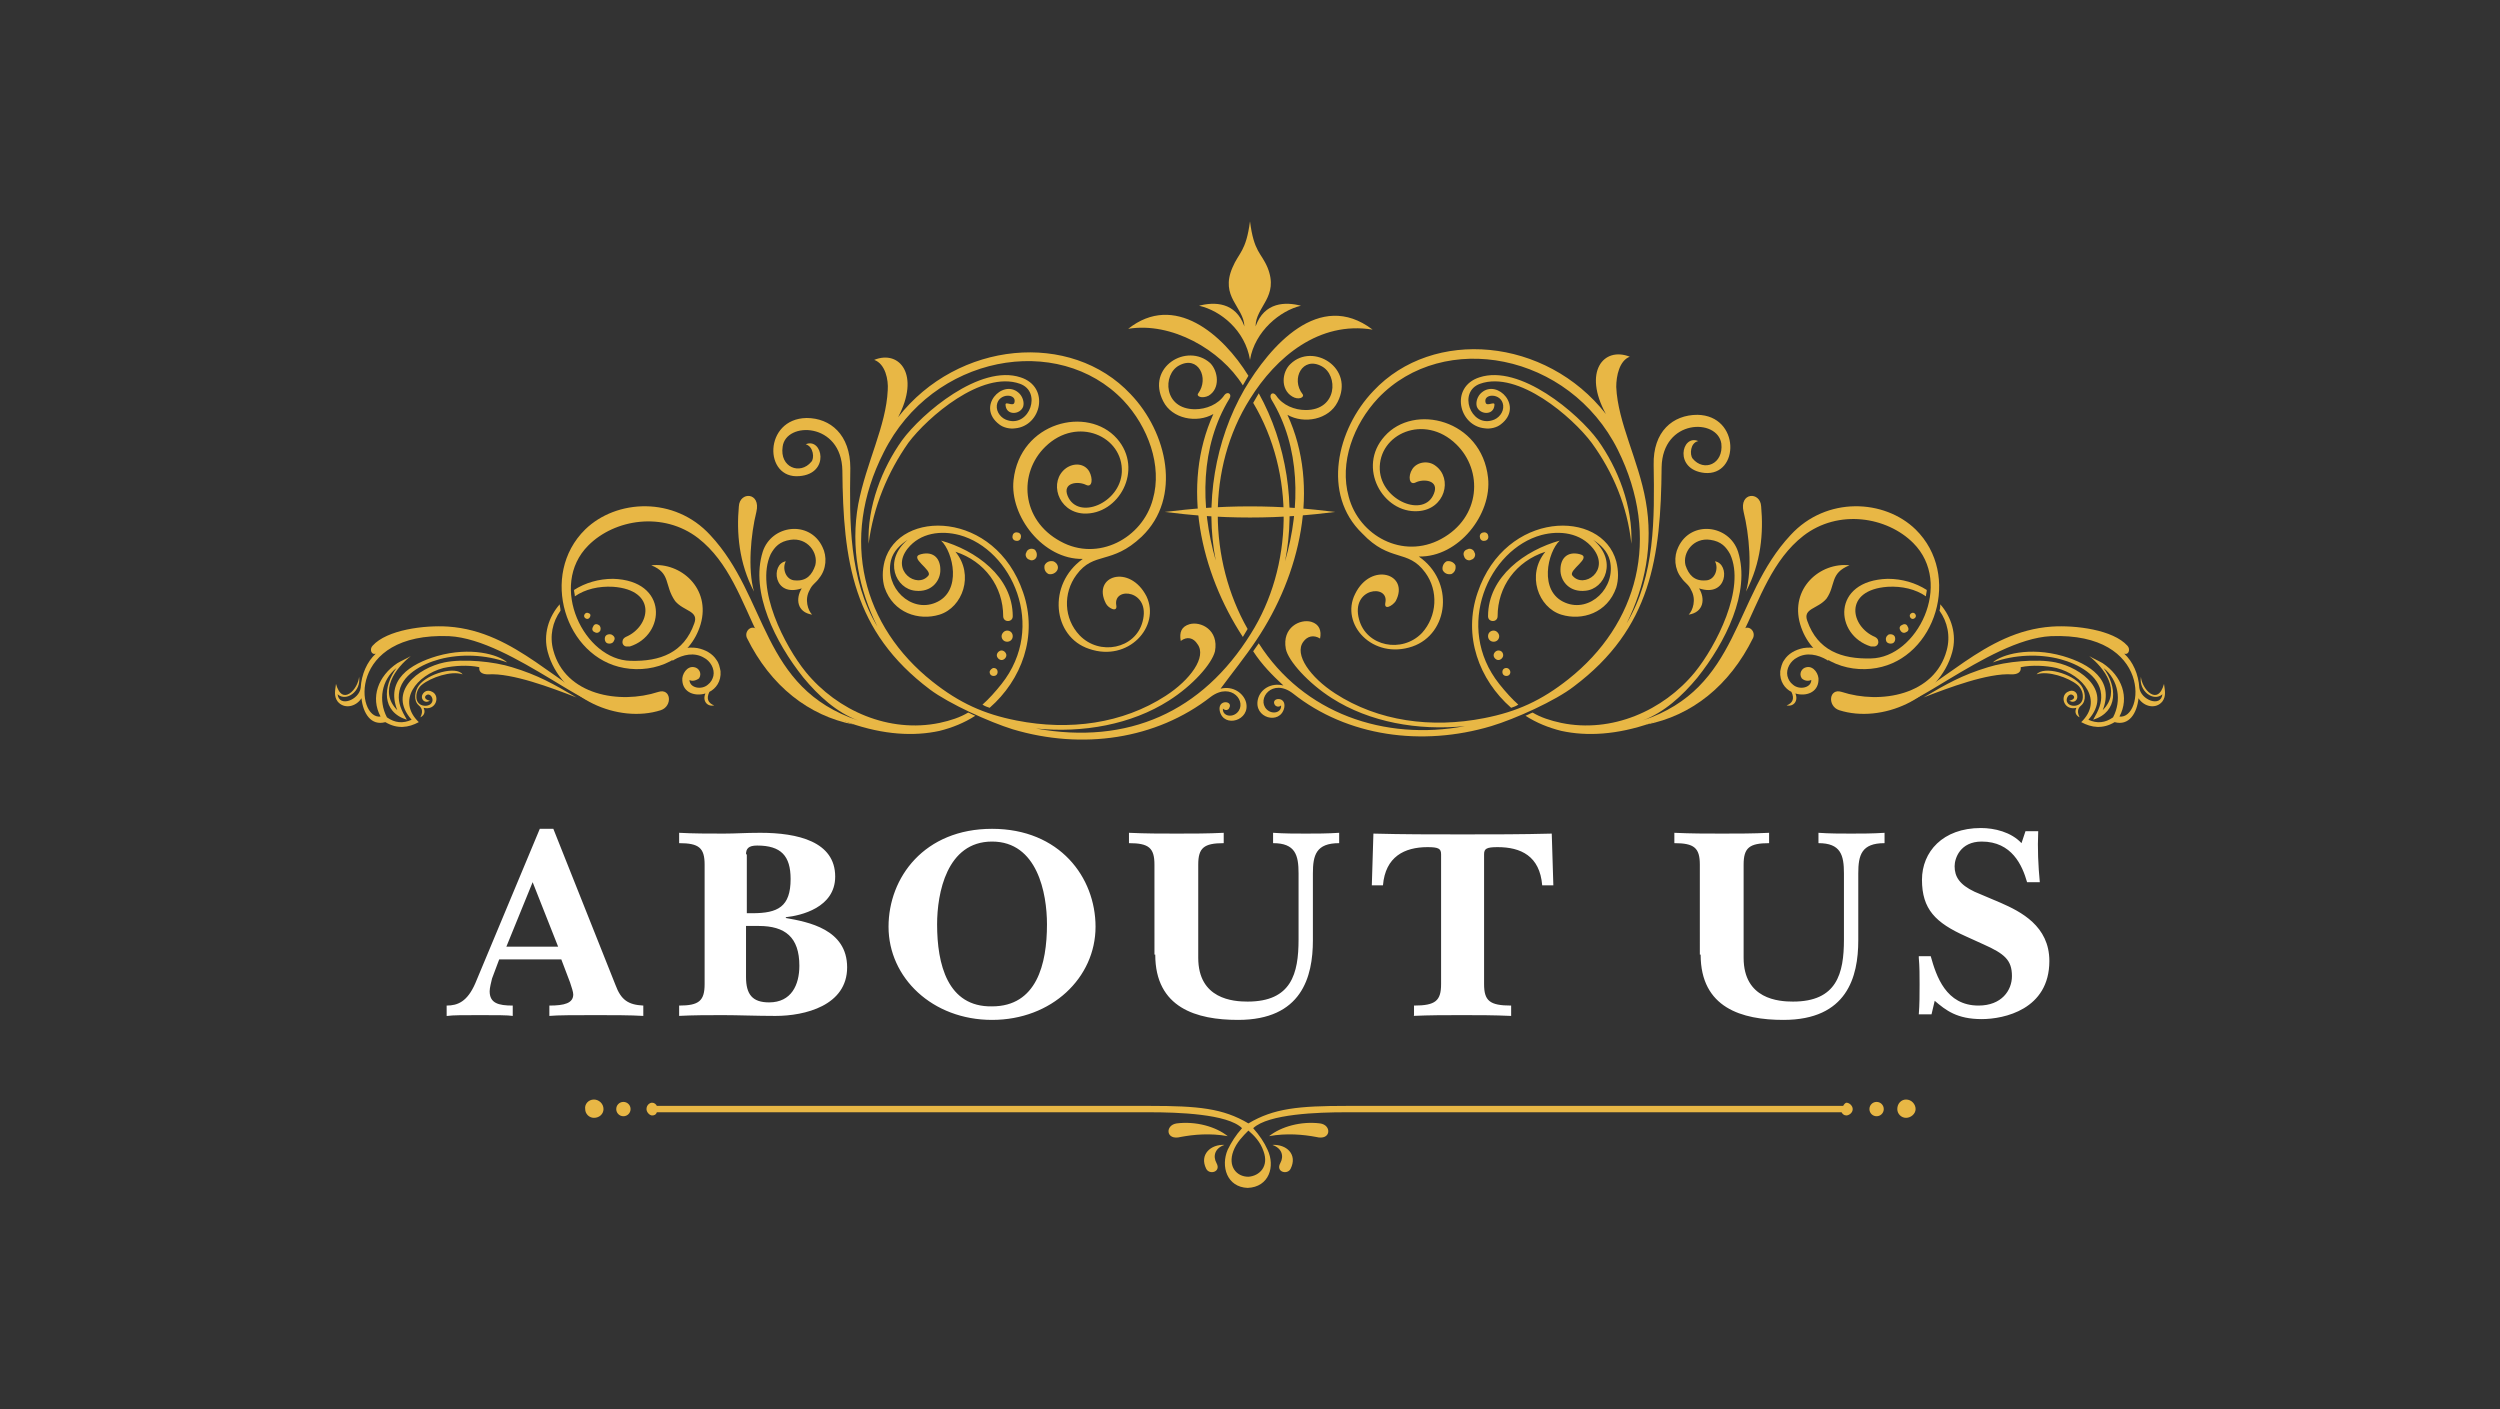 <?xml version="1.0" encoding="utf-8"?>
<!-- Generator: Adobe Illustrator 13.0.0, SVG Export Plug-In . SVG Version: 6.00 Build 14948)  -->
<!DOCTYPE svg PUBLIC "-//W3C//DTD SVG 1.1//EN" "http://www.w3.org/Graphics/SVG/1.1/DTD/svg11.dtd">
<svg version="1.1" id="Layer_1" xmlns="http://www.w3.org/2000/svg" xmlns:xlink="http://www.w3.org/1999/xlink" x="0px" y="0px"
	 width="314px" height="177px" viewBox="0 0 314 177" style="enable-background:new 0 0 314 177;" xml:space="preserve">
<rect x="0" y="0" width="314" height="177" fill="#333333" stroke="none"/>
<g>
	<defs>
		<rect id="SVGID_1_" x="42" y="27.8" width="230" height="121.4"/>
	</defs>
	<clipPath id="SVGID_2_">
		<use xlink:href="#SVGID_1_"  style="overflow:visible;"/>
	</clipPath>
	<path style="clip-path:url(#SVGID_2_);fill:#E8B745;" d="M109.1,68.3c-0.2-4.7,1.7-9.5,4.2-13c2.5-3.4,9.8-9.6,14.9-7.9
		c3.7,1.2,2.6,6.1-0.7,6.4c-0.7,0.1-1.5-0.1-2-0.5v0c-2.9-2.2,0.4-5.7,2.4-4l0,0c0.5,0.4,0.8,1.2,0.6,1.8c-0.4,1-2.1,1.1-2.2-0.2
		c-0.1-0.6,0.9,0.2,1.1-0.3c0.4-1.2-2-1.3-2.2,0.3c-0.1,0.9,0.6,1.7,1.4,1.9c2.7,0.8,4.3-3.6,1.5-4.6c-4.8-1.7-11.6,4.2-14,7.4
		C111.5,59.3,109.7,63.6,109.1,68.3"/>
	<path style="clip-path:url(#SVGID_2_);fill:#E8B745;" d="M123.4,88.5c0.8-0.7,1.6-1.6,2.4-2.6c5.7-7.2,1.3-16.9-5.3-18.7
		c-2.3-0.6-4.9-0.3-6.5,1.7c-2.2,2.8,1.2,5.1,2.6,3.4c0.6-0.7-2.6-2.3-0.9-2.7c1.6-0.4,2.5,0.6,2.4,2.2c-0.1,1.3-1.2,2.6-3.1,2.4
		c-2.5-0.2-4.1-3.8-1-6.4c-0.9,0.6-1.8,1.4-2.1,2.6c-0.8,3.4,2.5,6.6,5.6,5.3c3.4-1.4,2.2-6.4,0.7-7.8c4.3,1.2,9,4.5,9,9.5
		c0,0.4-0.3,0.6-0.6,0.6c-0.4,0-0.6-0.3-0.6-0.6c0-3.7-2.3-6.9-6-8.1c2.4,2.9,0.9,7-2,7.9c-2.6,0.8-5.8-0.2-6.9-3.4
		c-0.3-1-0.3-2.1,0-3.3c1.8-6.6,13.9-6.4,17.4,3.9c1.9,5.5-0.2,11-4.2,14.5C124,88.8,123.7,88.7,123.4,88.5 M81.8,71
		c3.7-0.4,7.5,2.9,6.2,7.4c-1.3,4.4-5.7,6.2-9.6,5.5c-7.4-1.3-10.7-11.7-4.9-17.4c3.9-3.8,11.2-4.2,15.7,0.7
		c7.3,7.8,6.3,19.2,18.6,23.3c-2.7-1-5-3.1-6.9-5.4c-3.5-4.4-6.7-10.7-5.1-15.8c1.1-3.4,5.9-4,7.5-0.6c0.6,1.2,0.5,2.8-0.4,3.9
		c-0.4,0.6-0.9,0.8-1.2,1.5c-0.7,1.2-0.2,2.6,0.3,3.1c-1.9-0.3-2.1-2-1.3-3.3c-3.6,1.2-3.9-3.1-2-3.4c-0.5,0.9,0,2.4,1.2,2.4
		c1.4,0.1,2.1-0.7,2.5-1.9c0.4-1.6-1-3.5-3.1-3.2c-1.4,0.2-2,0.9-2.5,1.8c-2,4.3,1.8,11.6,4.4,14.8c4,4.9,10.5,7.7,16.8,6.4
		c1.4-0.3,2.6-0.7,3.6-1.3c0.3,0.1,0.6,0.3,0.9,0.4c-1.4,0.9-2.9,1.5-4.5,1.9c-3.2,0.7-7,0.5-11.3-1C94,86.9,95.4,73.6,87.7,67.6
		c-4.4-3.4-10.5-2.4-13.8,0.9c-5.1,5.1-0.5,14.4,5.3,14.5c3.7,0.1,6.7-1,8-4.7c0.6-1.6-1.3-1.5-2.4-2.8C83.4,73.5,84.3,72,81.8,71"
		/>
	<path style="clip-path:url(#SVGID_2_);fill:#E8B745;" d="M126.5,79.2c0.4,0,0.7,0.3,0.7,0.7c0,0.4-0.3,0.7-0.7,0.7
		s-0.7-0.3-0.7-0.7C125.8,79.6,126.1,79.2,126.5,79.2"/>
	<path style="clip-path:url(#SVGID_2_);fill:#E8B745;" d="M125.8,81.7c0.3,0,0.6,0.3,0.6,0.6c0,0.3-0.3,0.6-0.6,0.6
		s-0.6-0.3-0.6-0.6C125.2,82,125.5,81.7,125.8,81.7"/>
	<path style="clip-path:url(#SVGID_2_);fill:#E8B745;" d="M124.8,83.9c0.3,0,0.5,0.2,0.5,0.5c0,0.3-0.2,0.5-0.5,0.5
		c-0.3,0-0.5-0.2-0.5-0.5C124.3,84.2,124.6,83.9,124.8,83.9"/>
	<path style="clip-path:url(#SVGID_2_);fill:#E8B745;" d="M132.8,71.6c-0.2,0.4-0.7,0.6-1.1,0.5c-0.4-0.2-0.6-0.6-0.5-1.1
		c0.2-0.4,0.6-0.6,1.1-0.5C132.8,70.7,133,71.2,132.8,71.6"/>
	<path style="clip-path:url(#SVGID_2_);fill:#E8B745;" d="M130.2,69.9c-0.1,0.4-0.6,0.6-0.9,0.4c-0.4-0.1-0.6-0.6-0.4-0.9
		c0.1-0.4,0.6-0.6,1-0.4C130.1,69.1,130.3,69.5,130.2,69.9"/>
	<path style="clip-path:url(#SVGID_2_);fill:#E8B745;" d="M128.2,67.6c-0.1,0.3-0.4,0.4-0.7,0.3c-0.3-0.1-0.4-0.4-0.3-0.7
		c0.1-0.3,0.4-0.4,0.7-0.3C128.2,67,128.3,67.3,128.2,67.6"/>
	<path style="clip-path:url(#SVGID_2_);fill:#E8B745;" d="M77.1,80.5c-0.1,0.3-0.5,0.4-0.8,0.3c-0.3-0.1-0.4-0.5-0.3-0.8
		c0.1-0.3,0.5-0.4,0.8-0.3C77.2,79.9,77.3,80.2,77.1,80.5"/>
	<path style="clip-path:url(#SVGID_2_);fill:#E8B745;" d="M75.4,79.2c-0.1,0.2-0.4,0.4-0.7,0.2c-0.3-0.1-0.4-0.4-0.2-0.7
		c0.1-0.3,0.4-0.4,0.7-0.2C75.4,78.6,75.5,78.9,75.4,79.2"/>
	<path style="clip-path:url(#SVGID_2_);fill:#E8B745;" d="M74.1,77.5c-0.1,0.2-0.3,0.3-0.5,0.2c-0.2-0.1-0.3-0.3-0.2-0.5
		c0.1-0.2,0.3-0.3,0.5-0.2C74.2,77.1,74.2,77.3,74.1,77.5"/>
	<path style="clip-path:url(#SVGID_2_);fill:#E8B745;" d="M70.4,76.7c-1,1.4-1.4,3.2-0.9,5c1.5,5.6,8.3,6.8,13.2,5.2
		c1.6-0.5,1.8,1.8,0.3,2.3c-5.3,1.7-12.6-1.4-14.2-7.3c-0.6-2.2,0.1-4.4,1.5-6C70.3,76.1,70.4,76.4,70.4,76.7 M79.1,81.2
		c0,0-0.1,0-0.2,0c-0.1,0-0.1,0-0.2,0c-0.3,0-0.6-0.3-0.5-0.7c0-0.2,0.2-0.4,0.4-0.5h0c3.1-1.3,4-5.9-1.6-6.3
		c-1.8-0.1-3.5,0.3-4.8,1.2c0-0.3-0.1-0.5-0.1-0.8c1.4-0.9,3.1-1.4,4.9-1.4C84,72.9,83.6,79.8,79.1,81.2"/>
	<path style="clip-path:url(#SVGID_2_);fill:#E8B745;" d="M107.2,91c-4.9-1.8-9.3-5.4-11.8-11.4c-0.6-1.5-2-0.5-1.6,0.5
		C96.8,86.2,101.6,89.9,107.2,91"/>
	<path style="clip-path:url(#SVGID_2_);fill:#E8B745;" d="M94.7,74.3c-0.8-2.8-0.4-7.2,0.3-10c0.6-2.5-2.1-2.6-2.2-0.7
		C92.5,66.9,92.8,70.7,94.7,74.3"/>
	<path style="clip-path:url(#SVGID_2_);fill:#E8B745;" d="M163.4,38.4c-2.6,0.6-5.8,3.2-6.4,6.8c-0.6-3.7-3.7-6.2-6.4-6.8
		c1.9-0.5,4.6-0.5,5.7,2.6c-0.1-2.5-3.1-3.7-1.5-7.4c0.8-1.9,1.7-2,2.2-5.8c0.5,3.9,1.4,3.9,2.2,5.8c1.5,3.7-1.5,4.9-1.5,7.4
		C158.8,37.9,161.5,37.9,163.4,38.4"/>
	<path style="clip-path:url(#SVGID_2_);fill:#E8B745;" d="M204.9,68.3c0.2-4.7-1.7-9.5-4.2-13c-2.5-3.4-9.8-9.6-14.9-7.9
		c-3.7,1.2-2.6,6.1,0.7,6.4c0.7,0.1,1.5-0.1,2-0.5v0c2.9-2.2-0.4-5.7-2.4-4v0c-0.5,0.4-0.8,1.2-0.6,1.8c0.4,1,2.1,1.1,2.2-0.2
		c0.1-0.6-0.9,0.2-1.1-0.3c-0.4-1.2,2-1.3,2.2,0.3c0.1,0.9-0.6,1.7-1.4,1.9c-2.7,0.8-4.3-3.6-1.5-4.6c4.8-1.7,11.6,4.2,14,7.4
		C202.6,59.3,204.4,63.6,204.9,68.3"/>
	<path style="clip-path:url(#SVGID_2_);fill:#E8B745;" d="M187.6,79.2c-0.4,0-0.7,0.3-0.7,0.7c0,0.4,0.3,0.7,0.7,0.7
		c0.4,0,0.7-0.3,0.7-0.7C188.3,79.6,188,79.2,187.6,79.2"/>
	<path style="clip-path:url(#SVGID_2_);fill:#E8B745;" d="M188.2,81.7c-0.3,0-0.6,0.3-0.6,0.6c0,0.3,0.3,0.6,0.6,0.6
		c0.3,0,0.6-0.3,0.6-0.6C188.8,82,188.6,81.7,188.2,81.7"/>
	<path style="clip-path:url(#SVGID_2_);fill:#E8B745;" d="M189.2,83.9c-0.3,0-0.5,0.2-0.5,0.5c0,0.3,0.2,0.5,0.5,0.5
		c0.3,0,0.5-0.2,0.5-0.5C189.7,84.2,189.5,83.9,189.2,83.9"/>
	<path style="clip-path:url(#SVGID_2_);fill:#E8B745;" d="M181.2,71.6c0.2,0.4,0.6,0.6,1.1,0.5c0.4-0.2,0.6-0.6,0.5-1.1
		c-0.2-0.4-0.7-0.6-1.1-0.5C181.3,70.7,181.1,71.2,181.2,71.6"/>
	<path style="clip-path:url(#SVGID_2_);fill:#E8B745;" d="M183.9,69.9c0.1,0.4,0.6,0.6,0.9,0.4c0.4-0.1,0.6-0.6,0.4-0.9
		c-0.1-0.4-0.6-0.6-0.9-0.4C183.9,69.1,183.7,69.5,183.9,69.9"/>
	<path style="clip-path:url(#SVGID_2_);fill:#E8B745;" d="M185.9,67.6c0.1,0.3,0.4,0.4,0.7,0.3c0.3-0.1,0.4-0.4,0.3-0.7
		c-0.1-0.3-0.4-0.4-0.7-0.3C185.9,67,185.8,67.3,185.9,67.6"/>
	<path style="clip-path:url(#SVGID_2_);fill:#E8B745;" d="M236.9,80.5c0.1,0.3,0.5,0.4,0.8,0.3c0.3-0.1,0.4-0.5,0.3-0.8
		c-0.1-0.3-0.5-0.4-0.8-0.3C236.9,79.9,236.8,80.2,236.9,80.5"/>
	<path style="clip-path:url(#SVGID_2_);fill:#E8B745;" d="M238.7,79.2c0.1,0.2,0.4,0.4,0.7,0.2c0.3-0.1,0.4-0.4,0.2-0.7
		c-0.1-0.3-0.4-0.4-0.7-0.2C238.6,78.6,238.5,78.9,238.7,79.2"/>
	<path style="clip-path:url(#SVGID_2_);fill:#E8B745;" d="M239.9,77.5c0.1,0.2,0.3,0.3,0.5,0.2c0.2-0.1,0.3-0.3,0.2-0.5
		c-0.1-0.2-0.3-0.3-0.5-0.2C239.9,77.1,239.8,77.3,239.9,77.5"/>
	<path style="clip-path:url(#SVGID_2_);fill:#E8B745;" d="M206.8,91c4.9-1.8,9.3-5.4,11.8-11.4c0.6-1.5,2-0.5,1.6,0.5
		C217.2,86.2,212.4,89.9,206.8,91"/>
	<path style="clip-path:url(#SVGID_2_);fill:#E8B745;" d="M219.3,74.3c0.8-2.8,0.4-7.2-0.3-10c-0.6-2.5,2.1-2.6,2.2-0.7
		C221.5,66.9,221.2,70.7,219.3,74.3"/>
	<path style="clip-path:url(#SVGID_2_);fill:#E8B745;" d="M156.8,47.2c-3.2-5.2-9.3-10.5-15.1-5.9c5.4-0.9,11.6,2.6,14.4,7.1
		L156.8,47.2z M156.7,79c-4.9-8.6-5.2-20.2,0.3-28.9c3.3-5.3,8.7-9.8,15.4-8.7c-6.7-5.1-12.9,2.1-16.1,7.5c-3.7,6.4-5,14.4-3.6,21.5
		c-2-6.9-1.9-14.4,1.7-20.3c0.4-0.6-0.2-1-0.6-0.5c-0.8,1.2-2.3,1.8-3.7,1.8c-4,0-4.1-4.4-2-5.5c2.4-1.3,3.8,1.6,2.4,3.5
		c-0.3,0.4,0.5,0.7,1.3,0.3c1.5-0.9,1.2-3.1,0.2-4.1c-2.9-2.6-8.1,0.5-5.9,4.8c1.1,2.2,4.2,2.8,6.3,1.6c-4.1,9-1.6,19.9,3.7,28
		L156.7,79z M157.8,80.4c5.5-8.2,8.1-19.2,3.9-28.3c2.1,1.2,5.2,0.6,6.3-1.6c2.2-4.3-3.1-7.5-5.9-4.8c-1.1,1-1.3,3.2,0.2,4.1
		c0.8,0.5,1.6,0.1,1.3-0.3c-1.5-1.9,0-4.8,2.4-3.5c2.1,1.1,2,5.5-2,5.5c-1.4,0-2.9-0.6-3.7-1.8c-0.4-0.6-1-0.2-0.6,0.5
		c3.6,5.9,3.7,13.4,1.7,20.3c1.4-7,0.2-14.8-3.3-21.1l-0.7,1.2c5.3,8.9,5,20.6-0.3,29c-6.1,9.8-15.4,14-27,11.9
		c5.9,0.6,12-0.5,16.7-3.5c3-1.9,5.4-4.6,5.8-6.2c0.5-2.7-1.8-3.8-3.2-3.4c-1,0.3-1.3,1-1.1,2.1c0.8-0.6,1.6-0.4,2.1,0.4
		c1.2,1.6-0.9,4.5-4,6.5c-5.4,3.5-12.1,4.4-18.7,3.1c-4.1-0.8-7.2-2.2-10.6-4.9c-8.7-6.9-11.7-17.8-6.1-28.8
		c6.1-12.2,21.9-15.1,30.1-6.5c3.1,3.3,4.9,8.2,3.7,12.4c-1.3,4.9-6.9,7.9-11.6,5.3c-5-2.7-5.3-8.6-1.9-11.9c4-3.9,9.8-1.3,9.6,3.2
		c-0.2,3.9-5.5,6.1-6.8,3c-0.7-1.7,1.3-1.9,2.3-1.4c0.8,0.4,0.9-0.8,0.4-1.7c-0.6-1-1.9-1.1-2.9-0.4c-2.2,1.6-1.1,5.5,2.2,5.7
		c4.4,0.2,7.6-5.5,4.2-9.4c-3.7-4.2-12.2-2.1-13,5.2c-0.5,4.5,3.7,10,8.7,9.9c-4.5,3.2-3.8,9.8,0.8,11.3c4.9,1.7,9-2.8,7.2-6.6
		c-2.1-4.1-6.9-2.6-5.1,0.9c0.3,0.6,1.5,1.2,1.3,0.2c-0.4-2.4,4.4-1.9,3.3,2.1c-0.9,3.4-5.4,4.3-7.9,1.7c-2-2.1-2.1-5.3-0.4-7.6
		c2.2-3,4.4-1.2,8.2-4.8c5.1-4.9,3.2-13.1-1.4-17.9c-7.5-8-21.7-6.7-29.2,2.9c2.8-5.3,0.2-8.5-3-7.2c1.4,0.5,1.8,2.5,1.7,3.8
		c-0.2,4.5-2.7,9.1-3.7,14.3c-1,5.5,0.1,10.8,2.4,15.4c-3.6-6-3.5-13.2-3.4-19.9c0-4.2-2.5-6.3-5.5-6.3c-5.4,0.1-5.4,7.7-0.9,7.3
		c3.9-0.3,2.9-4.9,0.8-4c1,0.3,1.1,1.8,0.7,2.2c-1.4,1.7-4,0.7-3.6-1.9c0.4-3.2,7.4-3.1,7.5,3c0.1,11.3,1.3,20.2,11,27.5
		c2.4,1.8,7.5,4.1,10.4,5c8.7,2.6,18,1.3,24.9-4.1c2.6-1.9,4.6,0.7,3.3,2c-0.7,0.7-1.9,0.4-1.8-0.5c0.3,0.3,0.7,0.2,0.8-0.1
		c0.5-0.9-1.5-1.1-1.2,0.4c0.5,2.2,3.9,1.2,3.3-1.1c-0.3-1.1-1.6-2.1-3.2-1.7C154.7,84.6,156.4,82.5,157.8,80.4 M179,71.9
		c1.7,2.3,1.5,5.5-0.4,7.6c-2.5,2.6-7,1.7-7.9-1.7c-1.1-4,3.8-4.5,3.3-2.1c-0.2,1,0.9,0.4,1.3-0.2c1.8-3.4-3.1-5-5.1-0.9
		c-1.9,3.8,2.2,8.3,7.2,6.6c4.6-1.6,5.3-8.2,0.8-11.3c5,0.1,9.2-5.3,8.7-9.9c-0.8-7.3-9.3-9.4-13-5.2c-3.5,3.9-0.2,9.7,4.2,9.4
		c3.4-0.2,4.4-4.1,2.2-5.7c-0.9-0.7-2.3-0.5-2.9,0.4c-0.6,0.9-0.4,2.1,0.4,1.7c1-0.5,3-0.3,2.3,1.4c-1.2,3.1-6.6,0.9-6.8-3
		c-0.2-4.5,5.6-7.1,9.6-3.2c3.4,3.3,3.1,9.2-1.9,11.9c-4.8,2.6-10.3-0.4-11.6-5.3c-1.2-4.3,0.6-9.1,3.7-12.4
		c8.2-8.6,24-5.7,30.1,6.5c5.5,11.1,2.5,21.9-6.2,28.8c-3.4,2.7-6.5,4.1-10.6,4.9c-6.6,1.3-13.3,0.4-18.7-3.1c-3.1-2-5.2-4.9-4-6.5
		c0.5-0.7,1.3-0.9,2.1-0.4c0.2-1-0.1-1.8-1.1-2.1c-1.4-0.4-3.7,0.7-3.2,3.4c0.3,1.5,2.8,4.3,5.8,6.2c4.7,3,10.8,4.1,16.7,3.5
		c-10.1,1.9-20.3-1.6-25.9-10.4l-0.7,1c1.1,1.7,2.4,3,3.8,4.3c-1.6-0.4-2.9,0.5-3.2,1.7c-0.6,2.4,2.8,3.3,3.3,1.1
		c0.3-1.5-1.7-1.3-1.2-0.4c0.1,0.2,0.5,0.4,0.8,0.1c0.1,0.9-1.1,1.2-1.8,0.5c-1.3-1.3,0.7-4,3.3-2c6.8,5.4,16.2,6.7,24.9,4.1
		c3-0.9,8.1-3.2,10.4-5c9.7-7.3,10.9-16.2,11-27.5c0.1-6.1,7-6.2,7.5-3c0.3,2.6-2.2,3.6-3.6,1.9c-0.4-0.5-0.3-2,0.7-2.2
		c-2.1-0.9-3.1,3.6,0.8,4c4.4,0.4,4.5-7.2-0.9-7.3c-3.1,0-5.6,2.1-5.5,6.3c0.1,6.7,0.2,13.9-3.4,19.9c2.3-4.6,3.4-9.9,2.4-15.4
		c-0.9-5.1-3.5-9.8-3.7-14.3c0-1.4,0.4-3.3,1.7-3.8c-3.3-1.3-5.9,1.9-3,7.2c-7.5-9.6-21.7-10.9-29.2-2.9c-4.6,4.8-6.5,13-1.4,17.9
		C174.6,70.7,176.8,68.9,179,71.9"/>
	<path style="clip-path:url(#SVGID_2_);fill:#E8B745;" d="M157,63.6c4,0,7.5,0.3,10.7,0.7c-3.2,0.4-6.6,0.7-10.7,0.7
		c-4.1,0-7.5-0.3-10.7-0.7C149.6,63.9,153,63.6,157,63.6"/>
	<path style="clip-path:url(#SVGID_2_);fill:#E8B745;" d="M86.6,85.4c0,1,1.5,1.3,2.3,0.6c0.4-0.3,0.6-0.7,0.7-1.1
		c0.2-0.9-0.4-1.9-1.2-2.3c-1.2-0.7-2.6-0.4-3.8,0.3l-0.1,0.1l-0.4-0.8l0.1-0.1c1-0.6,2.2-0.9,3.4-0.7c1,0.2,1.9,0.7,2.4,1.5
		c0.3,0.4,0.4,0.9,0.5,1.4c0.1,1.3-0.6,2.2-1.4,2.6c-0.4,0.8-0.2,1.4,0.6,1.7c-0.9,0.2-1.5-0.6-1.1-1.5v0c-1.3,0.4-2.8-0.1-2.9-1.6
		c-0.1-0.8,0.6-1.9,1.5-1.7c0.6,0.1,1,0.8,0.6,1.4C87.4,85.5,86.9,85.6,86.6,85.4"/>
	<path style="clip-path:url(#SVGID_2_);fill:#E8B745;" d="M227.5,85.4c0,1-1.5,1.3-2.3,0.6c-0.4-0.3-0.6-0.7-0.7-1.1
		c-0.2-0.9,0.4-1.9,1.2-2.3c1.2-0.7,2.6-0.4,3.8,0.3l0.1,0.1l0.4-0.8l-0.1-0.1c-1-0.6-2.2-0.9-3.4-0.7c-1,0.2-1.9,0.7-2.4,1.5
		c-0.3,0.4-0.4,0.9-0.5,1.4c-0.1,1.3,0.6,2.2,1.4,2.6c0.4,0.8,0.2,1.4-0.6,1.7c0.9,0.2,1.5-0.6,1.1-1.5l0,0c1.3,0.4,2.8-0.1,2.9-1.6
		c0.1-0.8-0.6-1.9-1.5-1.7c-0.6,0.1-1,0.8-0.6,1.4C226.6,85.5,227.1,85.6,227.5,85.4"/>
	<path style="clip-path:url(#SVGID_2_);fill:#E8B745;" d="M243.6,76.7c1,1.4,1.4,3.2,0.9,5c-1.5,5.6-8.3,6.8-13.2,5.2
		c-1.6-0.5-1.8,1.8-0.3,2.3c5.3,1.7,12.6-1.4,14.2-7.3c0.6-2.2-0.1-4.4-1.5-6C243.7,76.1,243.7,76.4,243.6,76.7 M235,81.2
		c0,0,0.1,0,0.2,0s0.1,0,0.2,0c0.3,0,0.6-0.3,0.5-0.7c0-0.2-0.2-0.4-0.4-0.5h0c-3.1-1.3-4-5.9,1.6-6.3c1.8-0.1,3.5,0.3,4.8,1.2
		c0-0.3,0.1-0.5,0.1-0.8c-1.4-0.9-3.1-1.4-4.9-1.4C230,72.9,230.4,79.8,235,81.2"/>
	<path style="clip-path:url(#SVGID_2_);fill:#E8B745;" d="M190.7,88.5c-0.8-0.7-1.6-1.6-2.4-2.6c-5.7-7.2-1.3-16.9,5.3-18.7
		c2.3-0.6,4.9-0.3,6.5,1.7c2.2,2.8-1.2,5.1-2.6,3.4c-0.6-0.7,2.6-2.3,0.9-2.7c-1.6-0.4-2.5,0.6-2.4,2.2c0.1,1.3,1.2,2.6,3.1,2.4
		c2.5-0.2,4.1-3.8,1-6.4c0.9,0.6,1.8,1.4,2.1,2.6c0.8,3.4-2.5,6.6-5.6,5.3c-3.4-1.4-2.2-6.4-0.7-7.8c-4.3,1.2-9,4.5-9,9.5
		c0,0.4,0.3,0.6,0.6,0.6c0.4,0,0.6-0.3,0.6-0.6c0-3.7,2.3-6.9,6-8.1c-2.4,2.9-0.9,7,2,7.9c2.6,0.8,5.8-0.2,6.9-3.4
		c0.3-1,0.3-2.1,0-3.3c-1.8-6.6-13.9-6.4-17.4,3.9c-1.9,5.5,0.2,11,4.2,14.5C190.1,88.8,190.4,88.7,190.7,88.5 M232.3,71
		c-3.7-0.4-7.5,2.9-6.2,7.4c1.3,4.4,5.7,6.2,9.6,5.5c7.4-1.3,10.7-11.7,4.9-17.4c-3.9-3.8-11.2-4.2-15.7,0.7
		c-7.3,7.8-6.3,19.2-18.6,23.3c2.7-1,5-3.1,6.9-5.4c3.5-4.4,6.7-10.7,5.1-15.8c-1.1-3.4-5.9-4-7.5-0.6c-0.6,1.2-0.5,2.8,0.4,3.9
		c0.4,0.6,0.9,0.8,1.2,1.5c0.7,1.2,0.2,2.6-0.3,3.1c1.9-0.3,2.1-2,1.3-3.3c3.6,1.2,3.9-3.1,2-3.4c0.5,0.9,0,2.4-1.2,2.4
		c-1.4,0.1-2.1-0.7-2.5-1.9c-0.4-1.6,1-3.5,3.1-3.2c1.4,0.2,2,0.9,2.5,1.8c2,4.3-1.8,11.6-4.4,14.8c-4,4.9-10.5,7.7-16.8,6.4
		c-1.4-0.3-2.6-0.7-3.6-1.3c-0.3,0.1-0.6,0.3-0.9,0.4c1.4,0.9,2.9,1.5,4.5,1.9c3.2,0.7,7,0.5,11.3-1c12.7-4.2,11.4-17.5,19.1-23.5
		c4.4-3.4,10.5-2.4,13.8,0.9c5.1,5.1,0.5,14.4-5.3,14.5c-3.7,0.1-6.7-1-8-4.7c-0.6-1.6,1.3-1.5,2.4-2.8
		C230.6,73.5,229.8,72,232.3,71"/>
	<path style="clip-path:url(#SVGID_2_);fill:#E8B745;" d="M261.4,86.1c0.5,0.7,0.7,1.9,0,2.5c-0.5,0.4-0.5,0.9-0.2,1.5
		c-0.6-0.3-0.6-0.8-0.4-1.2c-1.6,0.4-2.1-1.5-1.1-2c0.7-0.4,1.2,0.1,1.2,0.5c0.1,0.5-0.4,1-1,0.6c0.2,0,0.7-0.2,0.6-0.5
		c0-0.1-0.3-0.4-0.6-0.2c-0.2,0.1-0.5,0.6-0.2,1c0.4,0.6,2,0.5,1.9-0.9c0-0.5-0.3-1.1-0.7-1.4c-1.1-0.9-3.7-1.8-5.1-1.3
		C256.7,83.6,260.3,84.6,261.4,86.1 M249.7,83.8c2.2-0.7,6.1-1.1,8.5-0.6c3.3,0.7,7.2,3.7,4.1,7.2c1.1,0.5,2.1,0.4,3.1-0.3
		c1.1-2.1,0.7-4.7-1.2-6.2c1.7,2.3,1.9,5.5-1.3,6.5c0.7-1.2,1.1-2.1,1-3.2c-0.2-2.4-2.9-3.8-5.1-4.4c-2.6-0.7-5.8-0.6-8.5,0.4
		c1.1-1,4.6-2,8.8-0.8c3.4,1,6.5,3,5,6.8c2.4-2.4,0.2-5.3-1.7-6.8c0.5,0.3,1.2,0.6,1.7,0.9c2.4,1.6,3.4,4.3,2.1,6.7
		c3.1,0.4,4.2-10.6-8.6-10.1c-4,0.2-8.8,3-12.8,5.4c-3,1.8-5.1,3.2-7.8,3.8c6.9-2.6,12.1-9.8,20.7-10.4c3-0.2,7.7,0.4,9.5,2.4
		c0.4,0.4,0.2,1.2-0.4,1c1.1,1,1.8,2.6,1.9,4.3c0.2,1.5,2.7,2.5,2.9,0.8c-1.1,1-3-0.4-2.7-2.2c0.1,1.5,2.1,3.8,2.9,0.9
		c0.1,0.8,0.3,1.5-0.2,2.2c-0.8,1-2.3,0.7-3-0.4c-0.2,1.9-1.2,3.5-3,3c-1.5,0.9-2.9,0.7-4.2,0c2.8-2.7,0.3-5.9-3.1-6.8
		c-1.3-0.3-3.1-0.4-4.5-0.1c0.1,0.7-0.5,0.9-1.1,0.9c-3-0.2-8,1.7-11.1,2.9C244.5,85.9,246.4,84.8,249.7,83.8"/>
	<path style="clip-path:url(#SVGID_2_);fill:#E8B745;" d="M52.6,86.1c-0.5,0.7-0.7,1.9,0,2.5c0.5,0.4,0.5,0.9,0.2,1.5
		c0.6-0.3,0.6-0.8,0.4-1.2c1.6,0.4,2.1-1.5,1.1-2c-0.7-0.4-1.2,0.1-1.3,0.5c-0.1,0.5,0.4,1,1,0.6c-0.2,0-0.7-0.2-0.6-0.5
		c0-0.1,0.3-0.4,0.6-0.2c0.2,0.1,0.5,0.6,0.2,1c-0.4,0.6-2,0.5-1.9-0.9c0-0.5,0.3-1.1,0.7-1.4c1.1-0.9,3.7-1.8,5.1-1.3
		C57.3,83.6,53.7,84.6,52.6,86.1 M64.3,83.8c-2.2-0.7-6.1-1.1-8.5-0.6c-3.3,0.7-7.2,3.7-4.1,7.2c-1.1,0.5-2.1,0.4-3.1-0.3
		c-1.1-2.1-0.7-4.7,1.2-6.2c-1.7,2.3-1.9,5.5,1.3,6.5c-0.7-1.2-1.1-2.1-1-3.2c0.2-2.4,2.9-3.8,5.1-4.4c2.6-0.7,5.8-0.6,8.5,0.4
		c-1.1-1-4.6-2-8.8-0.8c-3.4,1-6.5,3-5,6.8c-2.4-2.4-0.2-5.3,1.7-6.8c-0.5,0.3-1.2,0.6-1.7,0.9c-2.4,1.6-3.4,4.3-2.1,6.7
		c-3.1,0.4-4.2-10.6,8.6-10.1c4,0.2,8.8,3,12.8,5.4c3,1.8,5.1,3.2,7.8,3.8c-6.9-2.6-12.1-9.8-20.7-10.4c-3-0.2-7.7,0.4-9.5,2.4
		c-0.4,0.4-0.2,1.2,0.4,1c-1.1,1-1.8,2.6-1.9,4.3c-0.2,1.5-2.7,2.5-2.9,0.8c1.1,1,3-0.4,2.7-2.2c-0.1,1.5-2.1,3.8-2.9,0.9
		c-0.1,0.8-0.3,1.5,0.2,2.2c0.8,1,2.3,0.7,3-0.4c0.2,1.9,1.2,3.5,3,3c1.5,0.9,2.9,0.7,4.2,0c-2.8-2.7-0.3-5.9,3.1-6.8
		c1.4-0.3,3.1-0.4,4.5-0.1c-0.1,0.7,0.5,0.9,1.1,0.9c3-0.2,8,1.7,11.1,2.9C69.5,85.9,67.6,84.8,64.3,83.8"/>
	<path style="clip-path:url(#SVGID_2_);fill:#E8B745;" d="M159.4,142.7c1.5-1.2,4-1.9,6.4-1.6c1.5,0.2,1.4,2.2-0.5,1.7
		C163.7,142.5,161.6,142.3,159.4,142.7 M159.8,143.8c1.2,0.4,1.5,1.4,1,2.3c-0.6,1.1,0.9,1.5,1.3,0.7
		C163,145,161.6,143.7,159.8,143.8 M239.4,138.1c-0.6,0-1.1,0.5-1.1,1.2c0,0.6,0.5,1.1,1.1,1.1c0.6,0,1.2-0.5,1.2-1.1
		C240.6,138.7,240.1,138.1,239.4,138.1 M235.7,138.4c-0.5,0-0.9,0.4-0.9,0.9c0,0.5,0.4,0.9,0.9,0.9c0.5,0,0.9-0.4,0.9-0.9
		C236.6,138.8,236.2,138.4,235.7,138.4 M154.2,142.7c-1.5-1.2-4-1.9-6.4-1.6c-1.5,0.2-1.4,2.2,0.5,1.7
		C149.9,142.5,152,142.3,154.2,142.7 M153.8,143.8c-1.2,0.4-1.5,1.4-1,2.3c0.6,1.1-0.9,1.5-1.3,0.7
		C150.6,145,152.1,143.7,153.8,143.8 M74.6,138.1c0.6,0,1.2,0.5,1.2,1.2c0,0.6-0.5,1.1-1.2,1.1c-0.6,0-1.1-0.5-1.1-1.1
		C73.4,138.7,73.9,138.1,74.6,138.1 M78.3,138.4c0.5,0,0.9,0.4,0.9,0.9c0,0.5-0.4,0.9-0.9,0.9c-0.5,0-0.9-0.4-0.9-0.9
		C77.4,138.8,77.8,138.4,78.3,138.4 M156.8,142c0.7,0.6,1.5,1.4,1.9,2.6c0.7,1.9-0.5,3.1-1.9,3.2c-1.5,0-2.6-1.3-1.9-3.2
		C155.3,143.5,156.1,142.7,156.8,142 M231.5,138.9h-62.3c-6.1,0-9.2,0.3-12.4,2.2c-3.2-1.9-6.3-2.2-12.4-2.2H82.5
		c-0.1-0.2-0.3-0.4-0.6-0.4c-0.3,0-0.7,0.3-0.7,0.8c0,0.4,0.4,0.8,0.7,0.8c0.3,0,0.5-0.1,0.6-0.4h61.9c3.5,0,9.8,0.2,11.6,2
		c-0.8,0.9-1.3,1.7-1.8,2.7c-0.9,2.1-0.1,4.7,2.5,4.8c2.7-0.1,3.5-2.7,2.5-4.8c-0.4-0.9-1-1.8-1.8-2.7c1.9-1.8,8.2-2,11.6-2h62.3
		c0.1,0.2,0.3,0.4,0.6,0.4c0.3,0,0.8-0.3,0.8-0.8c0-0.4-0.4-0.8-0.8-0.8C231.8,138.5,231.6,138.7,231.5,138.9"/>
	<path style="clip-path:url(#SVGID_2_);fill:#FFFFFF;" d="M241,120.3c0.1,1.1,0.1,2.2,0.1,3.3c0,1.3,0,2.6-0.1,3.8h1.6l0.4-1.7
		c1.4,1.2,2.8,2.3,5.9,2.3c2.8,0,8.5-1.2,8.5-7.3c0-4.4-3.6-6.2-6.1-7.3L248,112c-1.9-0.9-2.5-1.9-2.5-3.2c0-1,0.7-3.1,3.4-3.1
		c3.8,0,5.1,3,5.7,5.1h1.6c-0.2-2.1-0.3-4.2-0.2-6.4h-1.6l-0.5,1.5c-1.3-1.4-3.4-1.9-5.1-1.9c-4.8,0-7.4,3-7.4,6.5
		c0,3.7,1.7,5.4,5.5,7.1l2.2,1c2.7,1.2,3.6,2,3.6,4c0,1.8-1.3,3.7-4.2,3.7c-4.1,0-5.3-3.7-6-6.2H241z M213.6,119.9
		c0,6.7,5.2,8.2,10.4,8.2c8,0,9.4-5.4,9.4-10v-8.4c0-2.3,0.4-3.8,3.3-3.8v-1.3c-1.5,0.1-2.9,0.1-4.2,0.1s-2.7,0-4.1-0.1v1.3
		c2.8,0,3.2,1.5,3.2,3.8v8.3c0,4.3-0.9,7.8-6.4,7.8c-1.8,0-6.2-0.3-6.2-5.5v-11.7c0-2.1,0.7-2.7,3.2-2.7v-1.3
		c-2,0.1-3.9,0.1-5.9,0.1c-2,0-3.9,0-6-0.1v1.3c2.5,0,3.2,0.6,3.2,2.7V119.9z M177.4,127.6c2.2-0.1,4.1-0.1,6.2-0.1s4,0,6.2,0.1
		v-1.3c-2.7,0-3.4-0.6-3.4-2.7v-16.3c0-0.7,0.3-0.9,1.7-0.9c2.9,0,5.3,1.1,5.6,4.8h1.4l-0.2-6.5c-3.7,0.1-7.4,0.1-11.2,0.1
		c-3.8,0-7.5,0-11.2-0.1l-0.2,6.5h1.4c0.3-3.6,2.7-4.8,5.6-4.8c1.4,0,1.7,0.2,1.7,0.9v16.3c0,2.1-0.7,2.7-3.4,2.7V127.6z
		 M145.1,119.9c0,6.7,5.2,8.2,10.4,8.2c8,0,9.4-5.4,9.4-10v-8.4c0-2.3,0.4-3.8,3.3-3.8v-1.3c-1.5,0.1-2.9,0.1-4.2,0.1
		s-2.7,0-4.1-0.1v1.3c2.8,0,3.2,1.5,3.2,3.8v8.3c0,4.3-0.9,7.8-6.4,7.8c-1.8,0-6.2-0.3-6.2-5.5v-11.7c0-2.1,0.7-2.7,3.2-2.7v-1.3
		c-2,0.1-3.9,0.1-5.9,0.1c-2,0-3.9,0-6-0.1v1.3c2.5,0,3.2,0.6,3.2,2.7V119.9z M111.6,116.4c0,6.4,5.5,11.7,13,11.7
		c7.5,0,13-5.3,13-11.7c0-6.2-4.5-12.3-13-12.3C116.1,104.1,111.6,110.2,111.6,116.4 M117.7,116.1c0-3.9,1.2-10.4,6.9-10.4
		c5.7,0,6.9,6.5,6.9,10.4c0,5-1.3,10.3-6.9,10.3C119,126.5,117.7,121.1,117.7,116.1 M93.7,107.3c0-0.7,0.3-1.1,1.4-1.1
		c3,0,4.2,1.3,4.2,4.2c0,3.5-1.6,4.3-4.8,4.3h-0.7V107.3z M93.7,116.3h1.6c3.3,0,5.1,1.4,5.1,5c0,2.4-1,4.6-3.8,4.6
		c-2.1,0-2.9-1-2.9-3.2V116.3z M85.2,127.6c1.9-0.1,3.8-0.1,5.6-0.1c1.9,0,4.2,0.1,6.6,0.1c3.7,0,9-1.3,9-6.1c0-4.8-4.9-5.7-7.7-6.2
		v-0.1c1.9-0.2,6.2-1.2,6.2-5.1c0-4.4-4.7-5.5-9.4-5.5c-2,0-3,0.1-4.6,0.1c-1.9,0-3.8,0-5.6-0.1v1.3c2.5,0,3.2,0.6,3.2,2.7v15
		c0,2.1-0.7,2.7-3.2,2.7V127.6z M70.1,118.9h-6.5l3.3-8.1L70.1,118.9z M56.2,127.6c0.6-0.1,2.1-0.1,4.1-0.1s3.5,0,4.1,0.1v-1.3
		c-1.8,0-2.9-0.3-2.9-1.8c0-0.4,0.2-1.2,0.3-1.6l0.9-2.4h7.8l1.1,2.9c0.2,0.6,0.4,1.2,0.4,1.5c0,1.1-1.1,1.4-3,1.4v1.3
		c1-0.1,3.3-0.1,5.9-0.1c2,0,4.3,0,5.9,0.1v-1.3c-1.9-0.1-2.8-0.7-3.5-2.6l-7.8-19.6h-1.7l-8.1,19.4c-1,2.3-2.2,2.8-3.6,2.8V127.6z"
		/>
</g>
</svg>
